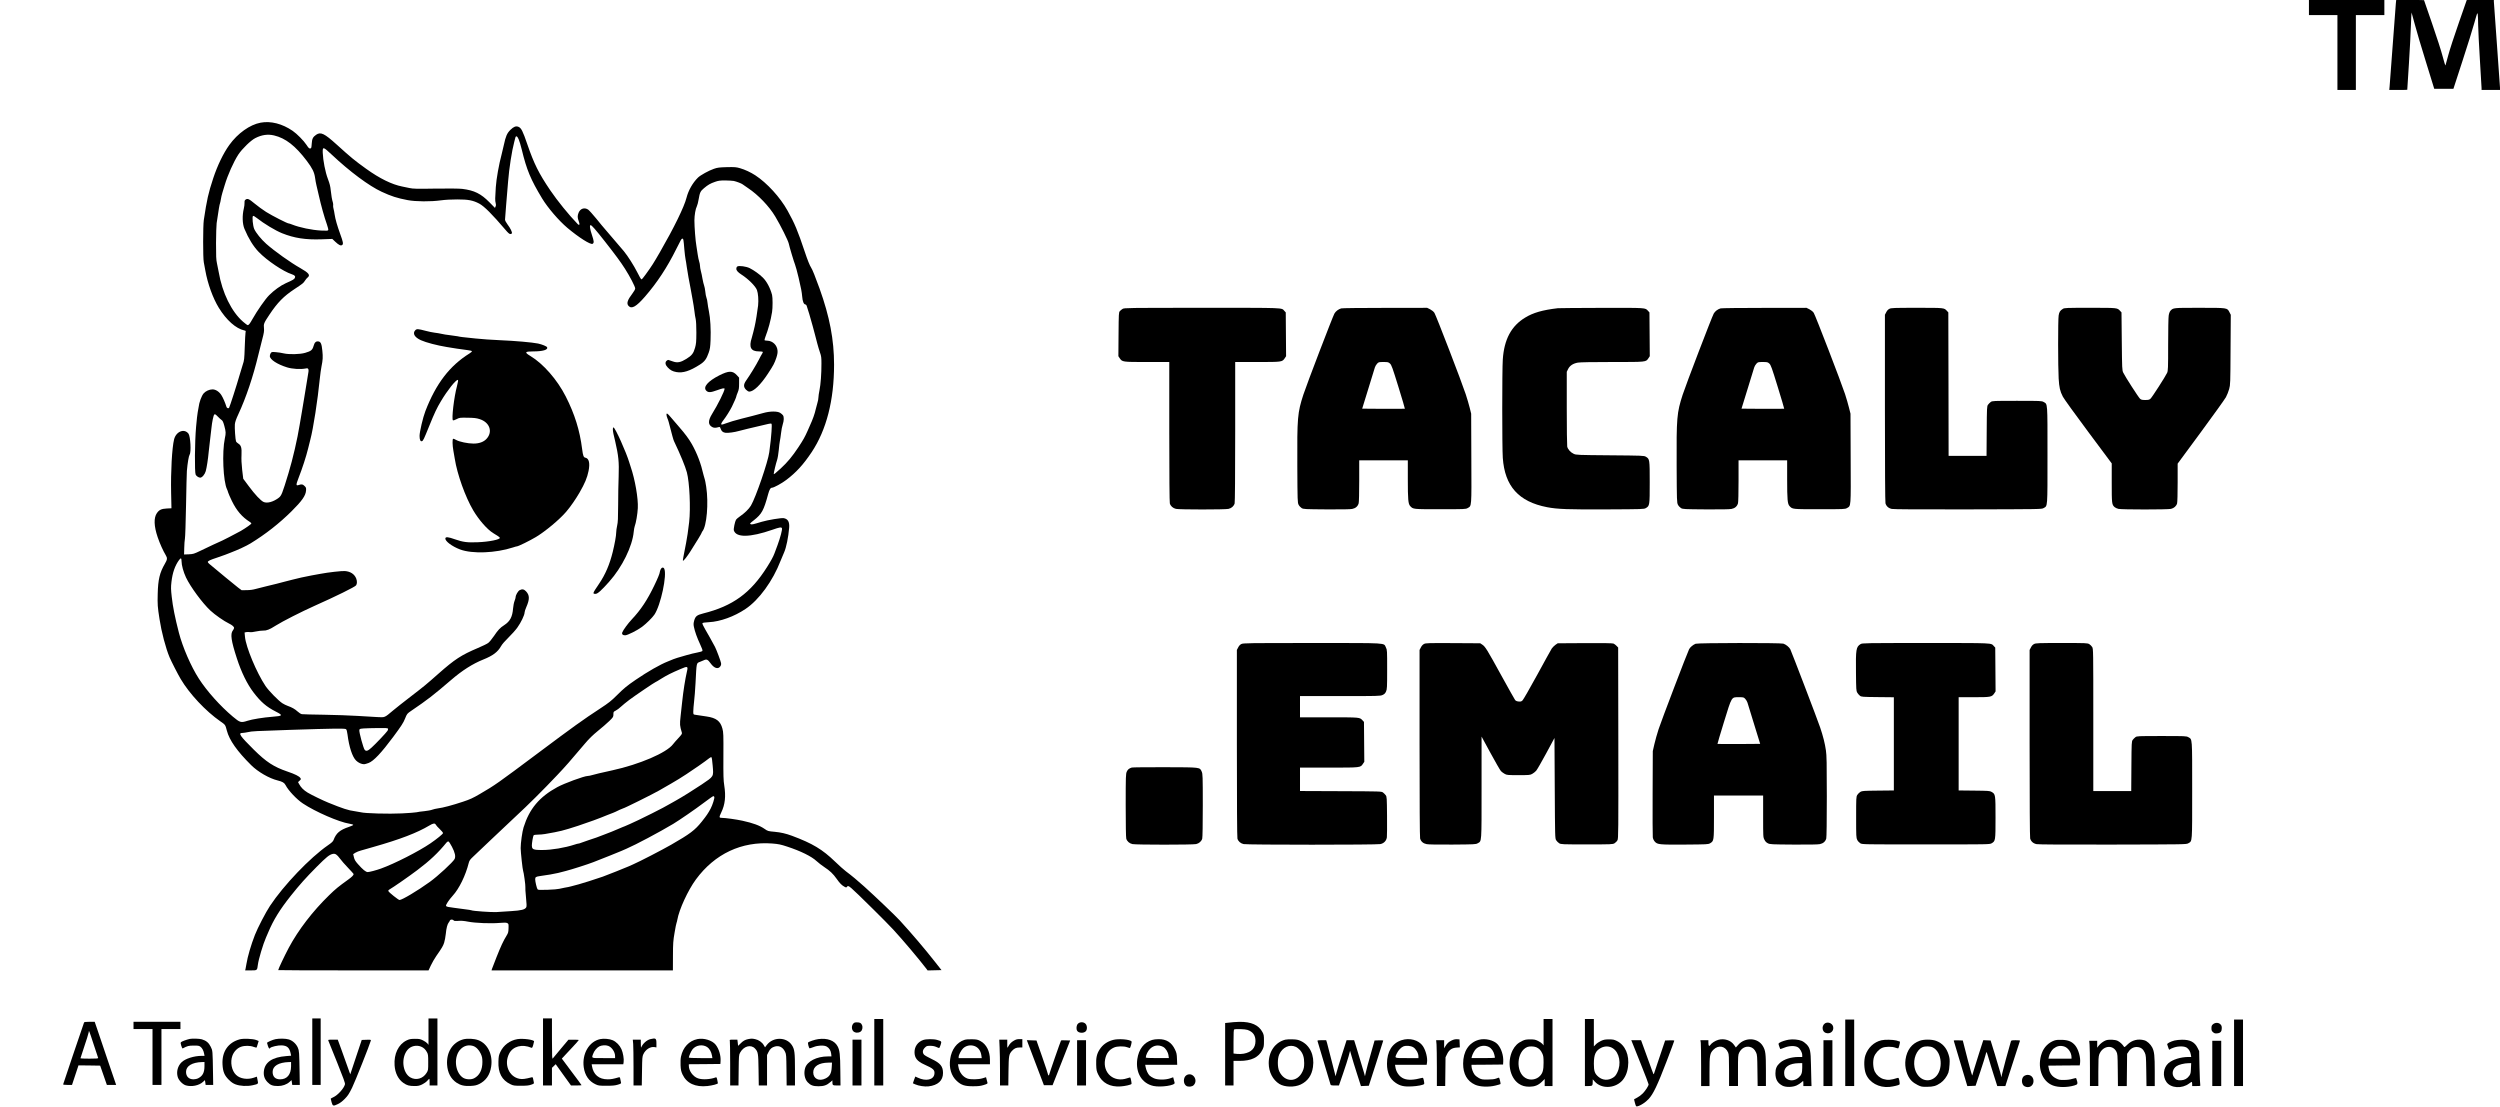 <?xml version="1.0" standalone="no"?>
<!DOCTYPE svg PUBLIC "-//W3C//DTD SVG 20010904//EN"
 "http://www.w3.org/TR/2001/REC-SVG-20010904/DTD/svg10.dtd">
<svg version="1.0" xmlns="http://www.w3.org/2000/svg"
 width="4475pt" height="1981pt" viewBox="0 0 4475 1981"
 preserveAspectRatio="xMidYMid meet">
<g transform="translate(0,1981) scale(0.1,-0.1)"
fill="#000000" stroke="none">
<path d="M41330 19675 l0 -135 255 0 255 0 0 -670 0 -670 165 0 165 0 0 670 0
670 255 0 255 0 0 135 0 135 -675 0 -675 0 0 -135z"/>
<path d="M42886 19753 c-4 -32 -29 -366 -56 -743 -27 -377 -52 -713 -56 -747
l-6 -63 161 0 c89 0 161 1 161 3 0 2 13 215 30 473 16 258 33 569 36 692 4
122 9 220 11 218 2 -2 28 -97 58 -212 30 -115 121 -422 202 -681 l146 -473
172 0 171 0 162 498 c89 273 186 583 214 687 51 182 53 188 60 145 3 -25 7
-111 7 -191 1 -80 15 -358 31 -619 17 -261 30 -489 30 -507 l0 -33 165 0 165
0 0 38 c0 20 -25 370 -55 777 -30 407 -55 752 -55 768 l0 27 -242 0 -243 0
-142 -408 c-79 -224 -163 -483 -188 -577 -25 -93 -48 -177 -51 -185 -3 -8 -25
62 -49 155 -24 94 -109 359 -189 589 -80 231 -146 421 -146 423 0 2 -112 3
-249 3 l-249 0 -6 -57z"/>
<path d="M4665 17614 c-192 -35 -411 -191 -561 -400 -107 -149 -211 -365 -287
-594 -88 -267 -114 -384 -169 -750 -15 -104 -16 -678 0 -755 6 -33 18 -98 27
-145 42 -238 136 -497 242 -670 137 -222 306 -372 457 -405 26 -5 28 -9 21
-38 -3 -18 -10 -135 -14 -262 -7 -211 -10 -237 -35 -310 -14 -44 -42 -136 -62
-205 -44 -156 -171 -550 -183 -569 -11 -17 -40 -8 -47 16 -23 75 -63 167 -93
213 -39 60 -101 100 -156 100 -58 0 -123 -30 -160 -72 -38 -45 -80 -159 -90
-248 -4 -30 -11 -71 -16 -90 -5 -19 -18 -136 -29 -260 -24 -267 -28 -811 -8
-855 12 -27 54 -55 82 -55 34 0 83 59 99 117 17 61 42 221 52 338 4 39 15 138
25 220 10 83 22 179 25 215 11 108 35 224 50 239 12 12 21 8 63 -35 26 -27 58
-56 71 -64 17 -11 29 -39 47 -105 28 -106 29 -127 9 -220 -53 -247 -30 -776
39 -914 7 -14 16 -39 20 -56 4 -16 34 -84 66 -151 84 -173 183 -289 323 -377
15 -10 27 -22 27 -27 0 -10 -92 -76 -190 -134 -59 -35 -374 -196 -384 -196 -5
0 -172 -79 -341 -160 -113 -54 -125 -58 -205 -62 l-85 -3 3 118 c1 65 7 139
12 165 6 26 14 292 20 592 5 300 12 579 15 620 12 143 34 270 49 292 31 44 15
327 -20 375 -74 99 -222 41 -258 -102 -37 -150 -61 -577 -53 -956 l6 -277 -83
-4 c-97 -5 -137 -24 -178 -83 -58 -84 -53 -233 14 -430 38 -113 99 -247 146
-325 30 -49 28 -76 -16 -150 -94 -161 -123 -285 -129 -540 -5 -190 -2 -232 32
-450 35 -231 112 -523 180 -685 31 -73 151 -309 200 -390 157 -265 445 -573
711 -758 89 -62 87 -59 115 -166 44 -169 184 -369 436 -618 121 -120 322 -236
473 -273 86 -21 120 -41 142 -84 48 -95 200 -256 311 -329 224 -149 644 -331
830 -361 37 -6 69 -15 70 -21 1 -5 -33 -22 -76 -36 -164 -55 -230 -111 -277
-237 -9 -24 -36 -49 -99 -92 -320 -221 -793 -715 -1038 -1085 -74 -111 -222
-396 -270 -520 -70 -180 -131 -388 -152 -520 -5 -33 -12 -72 -16 -88 l-7 -27
101 0 c116 0 114 -2 127 102 11 93 94 370 144 483 5 11 23 54 41 95 94 224
208 408 404 655 163 204 265 318 463 518 176 177 228 219 289 232 45 9 74 -10
128 -83 25 -35 91 -110 146 -167 54 -57 99 -106 99 -110 0 -20 -28 -49 -92
-96 -185 -133 -231 -171 -347 -284 -293 -285 -551 -621 -721 -939 -77 -145
-190 -383 -190 -401 0 -3 605 -5 1345 -5 l1346 0 41 88 c22 48 66 123 96 167
107 154 122 180 142 240 11 33 24 105 30 160 9 100 29 176 54 205 7 8 16 23
19 32 8 22 50 24 67 3 9 -11 27 -13 84 -9 51 5 100 1 176 -14 129 -25 410 -36
564 -22 84 7 115 7 135 -3 25 -12 26 -16 24 -91 -2 -70 -5 -85 -36 -135 -58
-94 -101 -187 -180 -386 -41 -105 -78 -200 -82 -212 l-6 -23 1623 0 1623 0 1
258 c1 232 4 272 29 417 15 88 30 167 35 175 4 8 10 33 14 55 32 185 191 530
333 723 338 459 819 685 1368 643 110 -9 150 -17 265 -55 241 -79 436 -175
526 -259 34 -31 96 -80 138 -107 102 -67 158 -120 223 -212 55 -79 94 -118
143 -143 24 -13 30 -13 40 0 29 35 23 40 475 -405 132 -130 292 -292 355 -360
168 -182 451 -517 590 -698 l25 -33 124 3 124 3 -118 150 c-190 241 -406 495
-628 738 -80 87 -436 427 -637 608 -114 103 -228 198 -330 274 -36 27 -121
103 -190 170 -230 222 -405 327 -775 465 -110 40 -195 60 -310 71 -115 10
-122 12 -176 50 -91 63 -208 106 -399 148 -110 24 -304 51 -367 51 -53 0 -54
9 -12 98 69 143 84 288 53 485 -14 85 -17 173 -15 522 2 390 1 425 -18 494
-35 133 -110 191 -282 216 -52 8 -112 17 -134 20 -22 3 -55 8 -72 11 -33 5
-33 5 -33 62 0 32 7 109 14 172 8 63 20 212 26 330 20 385 14 356 82 384 24
10 58 24 77 32 42 18 64 6 112 -61 61 -85 130 -108 169 -58 16 21 21 37 17 64
-4 31 -83 241 -108 289 -51 96 -133 243 -177 317 -30 51 -52 99 -49 106 4 10
36 16 119 20 200 10 451 101 652 236 242 161 490 502 630 866 15 39 43 106 63
150 37 83 75 269 89 436 9 106 -21 160 -97 174 -41 8 -287 -33 -394 -65 -155
-47 -178 -52 -198 -43 -19 9 -13 16 59 72 140 110 175 174 254 466 23 84 42
115 70 115 31 0 173 77 253 138 178 134 307 275 455 497 266 399 402 930 402
1568 0 445 -79 859 -260 1363 -75 208 -129 343 -151 374 -24 36 -64 134 -114
285 -126 376 -179 504 -308 735 -133 239 -367 495 -577 632 -83 54 -186 102
-273 127 -69 20 -94 22 -235 19 -137 -4 -167 -7 -233 -30 -91 -31 -241 -114
-285 -157 -94 -92 -172 -229 -205 -360 -41 -163 -223 -535 -474 -971 -119
-206 -141 -242 -259 -405 -49 -69 -64 -85 -78 -85 -4 0 -35 55 -69 123 -63
125 -170 293 -243 382 -40 49 -218 257 -324 379 -30 33 -105 124 -167 201 -63
77 -129 150 -147 163 -67 44 -141 19 -172 -58 -21 -53 -20 -89 3 -148 24 -61
14 -86 -20 -51 -159 164 -361 414 -491 605 -204 302 -289 473 -408 819 -83
242 -109 294 -160 315 -45 18 -84 3 -143 -54 -61 -60 -85 -115 -118 -271 -12
-55 -29 -129 -39 -165 -49 -182 -95 -441 -105 -590 -13 -191 -14 -247 -3 -282
8 -29 8 -44 -1 -64 l-11 -26 -98 100 c-152 155 -273 215 -489 241 -51 6 -234
8 -475 5 -343 -6 -403 -4 -468 10 -41 9 -100 22 -130 27 -184 36 -403 143
-645 317 -206 148 -271 201 -529 435 -220 199 -285 230 -366 175 -59 -41 -74
-70 -80 -161 -5 -75 -7 -82 -27 -85 -18 -3 -31 10 -67 65 -47 72 -170 198
-248 251 -185 127 -390 180 -573 146z m240 -228 c207 -49 383 -186 587 -456
100 -133 134 -202 148 -303 5 -40 16 -99 24 -132 8 -33 27 -114 42 -180 40
-180 100 -395 146 -523 16 -46 27 -90 24 -99 -6 -14 -22 -15 -129 -10 -166 9
-383 54 -519 108 -26 11 -53 19 -60 19 -25 0 -294 137 -404 206 -60 38 -153
106 -207 151 -101 84 -126 95 -162 69 -15 -10 -19 -25 -18 -57 1 -24 -4 -69
-12 -99 -31 -127 -27 -277 11 -367 74 -176 159 -313 256 -414 149 -154 439
-349 591 -398 54 -18 69 -36 55 -66 -11 -24 -36 -39 -161 -94 -92 -41 -213
-128 -299 -215 -70 -70 -214 -277 -298 -426 -47 -84 -67 -110 -86 -110 -7 0
-44 27 -82 60 -207 178 -374 519 -437 890 -7 41 -21 111 -31 155 -15 67 -17
127 -17 365 1 157 6 317 11 355 38 256 51 333 60 355 5 14 12 48 16 75 4 28
16 79 27 115 11 36 29 97 41 135 54 182 159 417 244 548 69 104 223 254 304
295 116 59 223 74 335 48z m4379 -69 c13 -29 38 -111 55 -182 89 -368 159
-536 366 -879 101 -166 297 -395 450 -524 207 -174 418 -308 453 -286 28 18
25 46 -12 157 -36 105 -46 177 -24 177 19 0 86 -76 254 -290 196 -250 281
-365 362 -492 85 -133 182 -319 182 -351 0 -16 -19 -51 -49 -90 -91 -119 -110
-180 -69 -224 55 -59 137 -12 292 166 218 251 398 524 560 851 91 181 92 185
110 188 18 4 22 -15 36 -193 6 -71 16 -149 21 -173 5 -24 16 -89 23 -145 8
-56 22 -138 30 -182 9 -44 25 -129 36 -190 10 -60 28 -157 39 -215 11 -58 25
-147 31 -198 5 -50 16 -116 23 -144 7 -33 12 -126 12 -243 -1 -167 -4 -200
-24 -271 -28 -100 -58 -138 -155 -198 -101 -63 -161 -75 -241 -46 -33 11 -67
23 -77 26 -9 4 -25 -3 -38 -16 -29 -29 -21 -73 23 -118 47 -49 85 -69 154 -82
118 -21 240 18 420 133 85 54 120 102 158 212 24 67 29 103 34 225 8 184 -4
400 -29 515 -10 50 -22 118 -25 152 -3 35 -12 78 -20 96 -7 18 -17 66 -20 107
-4 41 -14 90 -21 108 -8 19 -20 73 -29 120 -8 48 -21 112 -30 142 -8 30 -15
71 -15 91 0 20 -7 56 -15 79 -8 24 -19 77 -25 119 -5 42 -16 112 -24 156 -17
92 -36 342 -36 460 1 96 20 208 44 253 9 18 24 74 32 125 21 123 32 145 95
198 72 61 114 85 198 114 59 21 89 25 183 25 62 -1 131 -5 153 -9 50 -11 139
-45 157 -60 7 -6 51 -36 98 -68 182 -121 378 -325 488 -510 98 -164 230 -430
241 -483 9 -49 97 -342 112 -375 9 -21 42 -139 64 -235 44 -187 57 -255 64
-336 7 -91 29 -143 59 -144 7 0 16 -10 21 -22 15 -37 77 -248 110 -371 11 -42
29 -110 40 -150 10 -39 29 -110 41 -157 12 -47 34 -119 48 -160 23 -64 26 -92
26 -195 1 -183 -14 -380 -35 -480 -10 -49 -19 -108 -19 -130 0 -23 -8 -68 -19
-101 -10 -32 -23 -81 -29 -109 -16 -77 -54 -184 -103 -290 -10 -22 -30 -67
-44 -100 -48 -108 -76 -158 -163 -290 -110 -166 -195 -268 -316 -380 -100 -92
-126 -112 -126 -98 0 23 41 194 59 245 11 32 25 113 31 180 6 68 15 142 20
164 5 23 15 86 21 140 6 55 19 125 30 156 23 69 25 136 4 165 -8 12 -31 31
-50 43 -51 32 -183 31 -302 -3 -48 -13 -134 -36 -190 -51 -57 -14 -149 -38
-205 -52 -117 -30 -210 -58 -283 -85 -28 -11 -56 -19 -63 -19 -22 0 -13 27 26
77 48 61 117 171 153 243 41 84 79 171 79 184 0 6 11 38 25 71 21 50 25 77 25
163 l0 102 -41 45 c-76 82 -143 81 -313 -4 -207 -105 -297 -211 -233 -275 36
-35 75 -34 193 9 98 36 134 42 134 25 0 -41 -120 -283 -225 -452 -74 -121 -72
-193 7 -234 30 -15 58 -15 114 1 18 6 24 1 33 -28 16 -46 41 -68 88 -74 44 -6
162 10 238 32 28 8 98 26 158 40 94 22 209 49 370 87 29 8 51 8 57 2 6 -6 6
-58 0 -139 -9 -122 -14 -172 -40 -370 -22 -170 -241 -808 -328 -955 -37 -62
-115 -138 -205 -199 -26 -18 -54 -42 -62 -54 -19 -30 -47 -165 -39 -191 40
-132 289 -128 689 11 131 46 163 51 172 27 9 -23 -29 -165 -79 -302 -22 -59
-47 -124 -54 -145 -23 -61 -59 -129 -133 -246 -294 -467 -613 -699 -1145 -832
-111 -28 -138 -50 -160 -127 -13 -49 -14 -69 -5 -113 17 -83 56 -194 111 -311
38 -81 48 -111 40 -121 -6 -7 -46 -19 -89 -27 -43 -7 -130 -29 -193 -47 -63
-19 -137 -41 -165 -48 -27 -8 -59 -19 -70 -24 -11 -6 -56 -24 -100 -41 -136
-53 -363 -183 -575 -328 -162 -111 -211 -152 -336 -276 -104 -104 -148 -138
-305 -241 -294 -192 -489 -332 -1094 -785 -745 -557 -781 -583 -1058 -744
-121 -71 -176 -96 -300 -137 -189 -63 -362 -109 -448 -119 -36 -5 -83 -16
-103 -24 -21 -9 -84 -20 -139 -26 -56 -5 -120 -14 -142 -20 -22 -5 -139 -14
-260 -20 -234 -12 -667 0 -735 20 -19 5 -70 14 -114 20 -107 13 -211 47 -471
153 -94 38 -300 138 -368 179 -70 42 -120 92 -153 153 l-19 35 28 26 c26 24
27 28 14 47 -20 32 -96 70 -235 117 -242 83 -376 170 -600 392 -248 246 -283
298 -204 298 20 1 66 7 102 15 73 17 122 19 750 40 794 26 983 28 1003 13 12
-9 20 -37 27 -93 29 -226 86 -402 154 -469 39 -39 97 -66 144 -66 11 0 46 10
79 22 91 34 229 181 443 469 146 197 181 252 210 325 36 89 36 89 115 143 286
194 392 276 710 549 197 170 386 290 575 366 171 68 260 135 318 238 19 35 72
96 133 155 56 54 128 135 161 181 63 88 128 222 128 267 0 15 13 57 30 95 63
144 62 214 -4 285 -37 39 -69 44 -114 21 -29 -15 -72 -89 -72 -124 0 -12 -9
-44 -20 -71 -11 -28 -22 -88 -26 -133 -12 -151 -54 -230 -158 -298 -77 -50
-107 -82 -187 -199 -35 -52 -80 -106 -101 -121 -20 -15 -104 -56 -185 -90
-297 -126 -413 -202 -703 -458 -226 -200 -253 -222 -500 -412 -124 -95 -265
-207 -313 -247 -157 -132 -143 -126 -282 -119 -66 3 -226 13 -355 21 -129 8
-399 18 -600 21 -201 3 -379 7 -395 10 -18 2 -51 23 -78 48 -50 45 -99 73
-178 101 -26 9 -69 30 -95 47 -72 47 -243 222 -301 308 -159 237 -351 696
-368 882 l-7 76 30 7 c17 3 45 3 64 0 19 -4 67 1 113 12 44 9 100 16 125 15
60 -3 115 19 230 92 117 74 456 246 690 351 382 170 725 339 744 367 20 28 20
78 1 126 -33 77 -102 122 -201 130 -56 4 -297 -23 -434 -49 -30 -5 -102 -19
-160 -29 -126 -24 -251 -51 -340 -75 -36 -9 -101 -26 -145 -37 -44 -11 -109
-28 -145 -38 -36 -9 -119 -30 -185 -45 -66 -15 -151 -37 -190 -48 -46 -13
-101 -21 -160 -21 l-90 -1 -63 47 c-49 38 -364 296 -514 423 -16 13 -28 28
-28 34 0 19 42 39 165 79 66 22 131 45 145 51 14 5 57 22 95 37 134 51 281
119 360 167 269 165 514 357 735 576 184 183 251 278 258 367 4 49 2 56 -26
84 -33 33 -52 36 -101 19 -55 -19 -56 -2 -8 122 70 179 136 383 172 529 8 36
27 108 40 160 53 200 131 703 170 1095 8 77 21 172 29 210 25 124 28 172 16
287 -12 122 -28 160 -70 166 -44 7 -70 -18 -87 -81 -21 -73 -44 -92 -150 -123
-95 -28 -290 -32 -388 -9 -33 8 -94 18 -136 21 -72 6 -77 5 -93 -17 -9 -13
-16 -37 -16 -53 0 -61 131 -147 308 -202 93 -29 241 -38 329 -21 35 7 43 6 51
-10 10 -19 10 -23 -28 -243 -10 -63 -31 -187 -45 -275 -14 -88 -33 -196 -40
-240 -8 -44 -26 -152 -41 -240 -41 -255 -123 -612 -200 -865 -111 -367 -126
-404 -175 -441 -97 -74 -208 -104 -272 -74 -51 24 -152 131 -264 282 l-99 133
-19 159 c-12 109 -16 194 -12 267 6 128 -6 172 -58 204 -18 11 -36 28 -40 38
-12 32 -27 247 -21 306 4 43 22 94 62 180 138 296 265 674 359 1066 18 74 49
198 69 275 31 116 36 150 31 200 -8 77 -3 91 99 244 144 216 253 327 446 455
152 100 161 108 187 149 14 23 37 50 50 60 52 41 20 82 -130 167 -177 100
-461 302 -611 435 -92 82 -184 196 -216 267 -24 56 -40 221 -21 232 7 5 35
-10 67 -36 129 -102 334 -226 455 -274 218 -87 420 -118 703 -108 l194 7 54
-51 c64 -60 98 -76 123 -58 24 17 17 55 -35 196 -53 146 -88 267 -100 350 -5
36 -14 82 -20 104 -6 21 -9 47 -7 58 3 10 1 33 -4 51 -17 54 -29 128 -39 222
-6 67 -19 118 -50 200 -47 121 -88 334 -93 472 -3 112 7 109 161 -35 320 -302
669 -561 892 -664 174 -81 277 -114 465 -150 149 -28 413 -30 600 -4 72 10
186 16 290 16 198 0 281 -16 394 -75 88 -47 233 -192 467 -467 47 -56 72 -78
89 -78 12 0 25 6 28 13 8 21 -27 92 -78 159 -27 36 -45 71 -45 86 0 15 9 133
20 262 11 129 27 319 35 421 18 233 68 552 109 704 8 28 17 62 20 78 10 43 35
33 60 -26z m-6034 -7556 c0 -69 33 -188 79 -287 80 -169 292 -457 437 -593 80
-75 248 -192 331 -231 58 -28 93 -58 93 -80 0 -10 -10 -30 -22 -45 -48 -62
-31 -183 72 -500 79 -245 184 -460 297 -608 131 -172 232 -259 399 -344 135
-69 129 -78 -60 -93 -160 -12 -365 -45 -446 -72 -117 -38 -133 -34 -263 75
-226 190 -463 455 -608 680 -140 217 -290 563 -357 822 -70 272 -108 461 -128
643 -15 133 -16 169 -5 265 19 167 63 292 138 395 13 18 29 30 34 27 5 -4 9
-28 9 -54z m9046 -1972 c-32 -140 -64 -342 -86 -549 -6 -52 -18 -163 -27 -247
-17 -158 -16 -166 23 -300 5 -18 -8 -36 -63 -95 -38 -40 -81 -90 -97 -111
-115 -152 -597 -359 -1086 -466 -227 -50 -289 -65 -349 -82 -35 -11 -77 -19
-92 -19 -61 0 -420 -132 -544 -200 -320 -174 -500 -389 -603 -720 -24 -76 -52
-278 -52 -371 0 -68 35 -393 44 -407 10 -17 45 -269 40 -289 -3 -11 2 -93 11
-181 12 -122 14 -166 5 -182 -22 -41 -86 -58 -271 -69 -96 -6 -214 -13 -264
-17 -84 -5 -426 19 -447 32 -4 3 -59 12 -121 19 -61 7 -146 19 -187 25 -41 7
-90 14 -108 16 -18 3 -35 11 -38 19 -7 18 51 106 120 182 116 127 230 361 287
588 11 42 24 60 83 115 38 36 180 171 316 300 135 129 333 316 440 415 215
198 499 480 745 741 148 156 225 244 499 568 69 82 137 148 230 224 72 58 164
138 204 177 69 68 72 73 72 118 0 45 2 47 43 68 23 11 65 43 92 69 28 26 96
82 152 124 100 75 456 316 466 316 3 0 50 27 103 61 102 63 178 102 347 174
127 55 136 51 113 -46z m-5350 -1024 c3 -8 -1 -24 -10 -37 -25 -37 -215 -238
-285 -300 -66 -61 -97 -71 -123 -40 -23 26 -102 315 -96 353 3 22 9 24 78 30
41 3 155 6 253 7 147 2 179 0 183 -13z m5811 -660 c17 -201 25 -188 -196 -337
-143 -96 -360 -231 -456 -284 -11 -6 -38 -21 -60 -34 -22 -13 -65 -36 -95 -53
-30 -16 -68 -38 -85 -47 -35 -21 -339 -173 -435 -218 -36 -16 -105 -48 -153
-71 -49 -23 -91 -41 -94 -41 -3 0 -19 -6 -36 -14 -62 -28 -133 -58 -197 -83
-36 -13 -103 -40 -150 -58 -101 -40 -143 -55 -270 -96 -52 -17 -110 -37 -128
-45 -18 -8 -39 -14 -47 -14 -8 0 -41 -8 -72 -19 -171 -56 -408 -96 -573 -96
-198 0 -205 7 -179 178 6 40 16 78 21 85 7 7 36 12 77 12 36 0 93 5 126 11
278 48 320 59 595 148 163 53 393 137 520 191 41 17 87 35 101 39 14 5 34 13
45 19 26 15 132 62 138 62 18 0 518 248 641 318 151 86 320 184 355 207 19 12
80 51 135 86 101 64 356 242 409 286 16 13 34 22 40 20 7 -2 16 -61 23 -152z
m29 -560 c8 -20 -32 -146 -66 -210 -44 -82 -74 -127 -158 -232 -123 -154 -211
-220 -547 -413 -162 -93 -572 -305 -686 -354 -24 -11 -57 -26 -74 -33 -47 -22
-403 -163 -465 -185 -164 -56 -355 -117 -430 -137 -47 -13 -107 -29 -135 -36
-27 -8 -79 -19 -115 -24 -36 -6 -81 -16 -100 -21 -19 -6 -112 -14 -205 -17
-146 -5 -172 -4 -183 9 -13 17 -42 137 -42 178 0 41 12 48 90 59 113 14 258
40 320 55 30 8 93 24 140 36 99 25 396 120 490 157 182 71 451 178 500 200 30
14 73 32 94 41 163 70 585 294 836 444 111 67 398 264 540 372 91 69 171 125
178 125 7 1 15 -6 18 -14z m-4985 -497 c6 -13 38 -48 70 -78 33 -31 59 -63 59
-72 0 -16 -108 -104 -225 -184 -209 -143 -643 -364 -885 -451 -86 -31 -207
-63 -238 -63 -34 0 -89 45 -176 144 -46 52 -61 78 -71 122 l-13 55 39 25 c22
13 65 31 97 39 31 8 77 21 102 29 25 7 81 24 125 36 479 136 785 254 1000 383
70 42 100 46 116 15z m289 -395 c55 -105 70 -175 47 -220 -29 -56 -299 -305
-443 -409 -219 -158 -499 -325 -543 -324 -20 1 -190 136 -198 158 -4 9 0 20
12 26 83 49 354 237 505 351 221 166 376 312 523 494 10 12 25 21 34 19 9 -2
37 -44 63 -95z"/>
<path d="M13198 15040 c-11 -7 -18 -23 -18 -40 0 -32 29 -65 95 -107 121 -78
247 -204 274 -274 22 -59 31 -179 21 -277 -11 -100 -45 -307 -62 -377 -5 -22
-16 -65 -23 -96 -7 -31 -20 -79 -28 -105 -56 -170 -17 -244 127 -244 36 0 67
-4 70 -8 3 -5 -3 -20 -12 -33 -9 -13 -37 -64 -62 -114 -43 -85 -151 -263 -226
-369 -47 -67 -47 -115 0 -162 20 -20 44 -34 58 -34 78 1 201 119 333 320 101
154 117 185 151 284 19 58 25 93 22 130 -8 98 -86 174 -182 178 -26 0 -49 4
-51 8 -2 4 4 29 14 56 55 143 96 295 121 449 12 69 12 262 0 305 -33 126 -96
244 -166 312 -62 61 -157 129 -234 168 -62 31 -191 49 -222 30z"/>
<path d="M7433 13898 c-53 -56 -12 -127 102 -178 93 -42 290 -93 460 -121 33
-5 114 -18 180 -29 66 -11 153 -23 194 -27 41 -5 76 -13 78 -19 2 -7 -17 -25
-42 -40 -357 -222 -601 -541 -791 -1034 -43 -110 -104 -372 -104 -442 0 -69
16 -105 43 -95 22 8 34 34 131 274 96 236 135 319 209 442 116 195 264 381
301 381 11 0 6 -36 -14 -111 -53 -194 -100 -595 -72 -613 6 -4 35 6 64 21 52
27 57 28 197 26 115 -2 157 -6 213 -24 183 -56 244 -227 127 -354 -51 -56
-132 -85 -233 -85 -101 0 -253 32 -309 64 -26 15 -51 25 -57 21 -14 -9 -12
-116 5 -210 8 -44 19 -109 25 -145 44 -281 189 -685 331 -926 101 -170 247
-337 353 -404 31 -19 70 -44 88 -55 17 -11 33 -25 35 -31 10 -31 -196 -73
-397 -80 -185 -8 -265 3 -405 52 -123 44 -169 48 -173 17 -7 -49 118 -143 263
-198 219 -82 635 -66 948 36 31 11 62 19 68 19 26 0 229 100 343 168 172 104
421 312 540 451 80 94 168 221 239 343 96 167 137 265 162 388 28 138 8 224
-55 237 -34 6 -44 32 -60 155 -42 336 -133 626 -294 943 -153 300 -401 584
-634 724 -108 65 -98 81 51 81 171 0 269 28 251 73 -6 18 -90 52 -163 68 -102
21 -421 49 -671 59 -146 6 -346 20 -445 31 -99 11 -205 22 -235 25 -30 3 -71
10 -90 15 -19 4 -80 13 -135 19 -55 6 -125 17 -155 25 -30 7 -84 16 -120 20
-36 4 -108 19 -160 33 -140 37 -161 38 -187 10z"/>
<path d="M11930 12387 c0 -13 7 -42 16 -63 9 -22 20 -52 24 -69 59 -229 82
-315 94 -340 120 -253 200 -448 231 -560 48 -180 69 -641 41 -890 -22 -182
-33 -259 -55 -375 -48 -241 -61 -314 -57 -317 9 -9 67 63 131 162 114 179 205
329 205 339 0 5 6 17 13 25 78 95 113 505 68 798 -10 67 -22 126 -25 131 -3 5
-12 38 -21 73 -49 215 -114 386 -210 558 -56 98 -120 184 -236 317 -48 55
-111 128 -140 163 -61 73 -79 84 -79 48z"/>
<path d="M10970 12126 c0 -20 5 -57 11 -83 6 -27 19 -84 30 -128 61 -265 72
-375 63 -630 -5 -121 -9 -353 -9 -515 -1 -241 -4 -308 -18 -368 -9 -40 -17
-97 -17 -125 0 -55 -27 -204 -62 -347 -55 -223 -132 -404 -245 -570 -119 -176
-120 -180 -62 -180 36 0 101 58 241 215 234 261 418 635 442 898 4 37 11 80
17 95 23 59 51 222 56 327 9 174 -50 512 -128 740 -6 17 -17 50 -24 75 -55
185 -250 618 -282 628 -9 2 -13 -8 -13 -32z"/>
<path d="M11824 9615 c-7 -19 -14 -40 -14 -47 0 -21 -39 -117 -98 -238 -125
-260 -240 -434 -401 -605 -70 -74 -156 -192 -172 -234 -13 -32 9 -54 52 -53
43 1 221 91 302 152 78 59 181 161 220 217 114 166 232 719 176 825 -16 30
-48 22 -65 -17z"/>
<path d="M20095 14281 c-16 -10 -39 -28 -50 -41 -19 -21 -20 -38 -23 -414 l-3
-392 23 -35 c47 -69 47 -69 491 -69 l397 0 0 -1247 c0 -791 4 -1261 10 -1284
13 -48 56 -86 110 -98 60 -14 880 -14 940 0 54 12 97 50 110 98 6 23 10 493
10 1284 l0 1247 398 0 c443 0 443 0 490 69 l23 35 -3 392 -3 392 -25 27 c-55
59 41 55 -1472 55 -1339 0 -1394 -1 -1423 -19z"/>
<path d="M24008 14290 c-51 -15 -98 -51 -122 -93 -30 -52 -499 -1276 -556
-1452 -105 -325 -112 -408 -108 -1275 3 -632 4 -656 23 -695 11 -22 36 -48 55
-60 33 -19 54 -20 443 -23 269 -2 427 1 461 8 61 12 101 47 116 101 6 19 10
191 10 401 l0 368 435 0 435 0 0 -337 c0 -367 7 -442 42 -481 55 -58 43 -57
538 -57 439 0 456 1 490 20 74 44 71 -5 67 890 l-3 800 -26 105 c-14 58 -47
168 -72 245 -68 209 -531 1412 -560 1455 -15 23 -45 47 -77 64 l-53 26 -755
-1 c-416 0 -768 -4 -783 -9z m872 -987 c28 -25 44 -70 151 -416 66 -214 119
-391 116 -393 -2 -2 -175 -3 -384 -2 l-380 3 108 350 c60 193 114 366 119 387
6 20 23 50 39 67 28 30 32 31 115 31 79 0 88 -2 116 -27z"/>
<path d="M27885 14293 c-273 -32 -441 -80 -586 -169 -247 -150 -375 -389 -399
-749 -13 -182 -13 -1578 0 -1760 35 -508 284 -786 794 -884 181 -35 383 -43
1076 -39 638 3 656 4 690 23 69 41 70 46 70 460 0 414 -1 419 -70 460 -34 19
-55 20 -640 25 -586 5 -606 6 -650 26 -57 26 -107 82 -117 131 -4 21 -8 331
-8 688 l0 650 24 49 c30 61 89 100 175 115 40 7 260 11 617 11 618 0 599 -2
647 69 l23 35 -3 392 -3 392 -25 27 c-54 58 -15 55 -832 54 -414 -1 -766 -4
-783 -6z"/>
<path d="M30798 14290 c-51 -15 -98 -51 -122 -93 -31 -53 -499 -1276 -556
-1452 -105 -325 -112 -409 -108 -1275 3 -632 4 -656 23 -695 11 -22 36 -48 55
-60 33 -19 54 -20 443 -23 269 -2 427 1 461 8 61 12 101 47 116 101 6 19 10
191 10 401 l0 368 435 0 435 0 0 -337 c0 -367 7 -442 42 -481 55 -58 43 -57
538 -57 439 0 456 1 490 20 74 44 71 -5 67 890 l-3 800 -27 107 c-14 58 -46
168 -71 245 -68 207 -531 1410 -560 1453 -15 23 -45 47 -77 64 l-53 26 -755
-1 c-416 0 -768 -4 -783 -9z m872 -987 c28 -25 44 -69 151 -417 66 -213 118
-390 116 -392 -2 -2 -175 -3 -384 -2 l-380 3 108 350 c60 193 114 366 119 387
6 20 23 50 39 67 28 30 32 31 115 31 79 0 88 -2 116 -27z"/>
<path d="M33820 14282 c-23 -11 -43 -33 -57 -62 l-23 -44 0 -1671 c0 -1061 4
-1683 10 -1704 15 -53 55 -89 114 -101 35 -7 469 -10 1366 -8 1302 3 1315 3
1350 23 74 43 70 -11 70 950 0 961 4 907 -70 950 -34 19 -51 20 -477 20 -430
0 -442 -1 -469 -21 -15 -11 -37 -33 -48 -48 -20 -27 -21 -41 -24 -472 l-3
-444 -339 0 -340 0 -2 1284 -3 1284 -25 27 c-52 56 -42 55 -537 55 -416 0
-461 -2 -493 -18z"/>
<path d="M36925 14281 c-49 -30 -65 -55 -75 -117 -13 -75 -12 -931 0 -1129 10
-163 24 -225 75 -325 18 -36 223 -320 454 -630 l421 -565 0 -348 c0 -372 2
-389 51 -434 13 -12 44 -26 69 -32 60 -14 880 -14 940 0 54 12 97 50 110 98 6
21 10 182 10 374 l0 338 413 560 c228 309 430 592 451 629 20 37 46 103 58
146 21 77 22 97 25 704 l4 625 -23 45 c-42 82 -30 80 -536 80 -476 0 -470 1
-520 -52 -14 -16 -26 -46 -32 -84 -6 -32 -10 -268 -10 -524 0 -428 -2 -468
-19 -505 -28 -62 -269 -437 -297 -462 -21 -19 -37 -23 -94 -23 -57 0 -73 4
-94 23 -28 26 -269 400 -300 467 -20 43 -21 65 -26 562 l-5 516 -25 27 c-52
56 -42 55 -537 55 -428 0 -460 -1 -488 -19z"/>
<path d="M22220 8282 c-23 -11 -43 -33 -57 -62 l-23 -44 0 -1671 c0 -1069 4
-1683 10 -1706 13 -48 56 -86 110 -98 64 -15 2381 -15 2449 0 63 13 107 59
116 121 3 24 5 197 3 385 -3 327 -4 343 -24 369 -11 15 -33 37 -48 48 -27 21
-38 21 -757 24 l-729 3 0 209 0 210 518 0 c577 0 562 -2 610 70 l23 34 -3 357
-3 357 -25 27 c-53 56 -36 55 -600 55 l-520 0 0 190 0 190 718 0 c689 0 719 1
760 20 33 15 47 29 62 62 18 40 20 68 20 393 0 344 0 352 -22 395 -44 87 68
80 -1323 80 -1151 0 -1232 -1 -1265 -18z"/>
<path d="M25490 8283 c-23 -12 -43 -34 -57 -63 l-23 -44 0 -1671 c0 -1061 4
-1683 10 -1704 15 -54 55 -89 116 -101 34 -7 194 -10 466 -8 394 3 415 4 448
23 74 43 70 -17 70 1000 l0 910 160 -294 c88 -162 172 -308 187 -324 16 -16
46 -39 68 -50 37 -21 54 -22 245 -22 192 0 208 1 246 22 22 12 54 37 71 56 16
18 97 158 179 310 l149 277 5 -898 c5 -880 5 -898 25 -932 12 -19 36 -43 55
-55 34 -19 50 -20 495 -20 444 0 461 1 495 20 19 12 43 36 53 55 16 33 17 132
15 1742 l-3 1707 -29 30 c-15 16 -40 35 -55 41 -18 7 -176 10 -512 8 l-486 -3
-41 -28 c-22 -16 -51 -45 -65 -65 -13 -20 -131 -233 -261 -472 -131 -239 -249
-446 -264 -459 -21 -19 -33 -22 -71 -18 -30 3 -50 12 -61 27 -9 12 -120 209
-246 438 -257 468 -288 517 -340 552 l-38 25 -485 3 c-448 2 -489 1 -521 -15z"/>
<path d="M30352 8287 c-44 -17 -99 -62 -117 -98 -30 -57 -498 -1284 -546
-1431 -26 -81 -61 -203 -76 -270 l-28 -123 -3 -750 c-2 -412 0 -769 3 -793 4
-27 17 -55 36 -77 47 -53 82 -56 546 -53 389 3 410 4 443 23 69 41 70 45 70
473 l0 382 440 0 440 0 0 -373 c0 -367 0 -373 23 -417 15 -32 34 -51 62 -65
38 -19 63 -20 458 -23 276 -2 437 1 471 8 61 12 101 47 116 101 6 21 10 313
10 753 0 599 -3 736 -16 823 -18 126 -51 257 -104 413 -43 130 -511 1353 -534
1399 -21 39 -79 86 -125 100 -55 16 -1523 14 -1569 -2z m889 -988 c16 -17 33
-47 39 -67 5 -21 59 -194 119 -387 l108 -350 -380 -3 c-209 -1 -382 0 -384 2
-2 2 50 179 116 392 143 464 131 444 267 444 83 0 87 -1 115 -31z"/>
<path d="M33305 8281 c-81 -50 -88 -90 -83 -514 3 -301 4 -324 23 -356 11 -19
33 -43 48 -55 27 -20 42 -21 318 -24 l289 -3 0 -834 0 -834 -282 -3 c-264 -3
-285 -4 -318 -23 -19 -12 -43 -36 -55 -55 -19 -33 -20 -51 -20 -400 0 -345 1
-367 20 -405 11 -22 36 -48 55 -60 35 -20 48 -20 1175 -20 1128 0 1140 0 1175
20 69 41 70 46 70 460 0 414 -1 419 -70 460 -33 19 -55 20 -312 23 l-278 3 0
835 0 834 273 0 c304 0 320 3 365 69 l23 35 -3 392 -3 392 -25 27 c-54 58 18
55 -1217 55 -1090 0 -1139 -1 -1168 -19z"/>
<path d="M36410 8282 c-23 -11 -43 -33 -57 -62 l-23 -44 0 -1671 c0 -1061 4
-1683 10 -1704 15 -53 55 -89 114 -101 35 -7 469 -10 1366 -8 1302 3 1315 3
1350 23 74 43 70 -11 70 950 0 961 4 907 -70 950 -34 19 -51 20 -477 20 -430
0 -442 -1 -469 -21 -15 -11 -37 -33 -48 -48 -20 -27 -21 -41 -24 -472 l-3
-444 -339 0 -340 0 0 1273 c0 1252 0 1273 -20 1305 -11 18 -34 41 -52 52 -32
19 -52 20 -493 20 -418 0 -463 -2 -495 -18z"/>
<path d="M20259 6071 c-50 -16 -71 -33 -90 -74 -17 -40 -19 -74 -19 -602 0
-339 4 -574 10 -596 13 -48 56 -86 110 -98 61 -14 1079 -14 1140 0 54 12 97
50 110 98 6 22 10 257 10 596 0 529 -2 562 -19 602 -37 81 -11 78 -656 80
-313 1 -582 -2 -596 -6z"/>
<path d="M5590 985 l0 -595 75 0 75 0 0 595 0 595 -75 0 -75 0 0 -595z"/>
<path d="M7670 1344 l0 -237 -20 26 c-11 14 -46 38 -78 54 -50 25 -68 28 -147
28 -77 -1 -98 -5 -146 -28 -147 -71 -230 -243 -216 -446 9 -140 67 -253 160
-317 61 -42 103 -54 197 -54 62 0 86 5 135 28 33 16 75 45 92 65 18 21 35 37
38 37 3 0 5 -27 5 -60 l0 -60 70 0 70 0 0 600 0 600 -80 0 -80 0 0 -236z
m-132 -269 c47 -20 78 -50 105 -100 20 -36 22 -56 22 -181 0 -139 0 -141 -30
-190 -65 -104 -189 -138 -291 -79 -141 83 -168 352 -49 493 57 68 159 92 243
57z"/>
<path d="M9720 980 l0 -600 80 0 80 0 0 158 0 158 33 32 34 33 137 -191 137
-190 94 0 c52 0 95 2 95 5 0 3 -79 111 -177 240 l-176 236 25 27 c14 15 82 88
151 162 70 74 127 138 127 143 0 4 -42 7 -92 6 l-93 0 -132 -157 c-73 -86
-139 -166 -147 -177 -14 -18 -15 19 -16 348 l0 367 -80 0 -80 0 0 -600z"/>
<path d="M15650 975 l0 -595 80 0 80 0 0 595 0 595 -80 0 -80 0 0 -595z"/>
<path d="M27630 1334 l0 -237 -20 26 c-11 14 -46 38 -78 54 -49 24 -69 28
-142 28 -70 0 -95 -5 -141 -27 -79 -36 -133 -89 -173 -168 -104 -208 -53 -486
108 -597 59 -40 112 -55 194 -55 93 1 156 26 219 86 l53 52 0 -63 0 -63 70 0
70 0 0 600 0 600 -80 0 -80 0 0 -236z m-132 -269 c51 -22 81 -52 108 -110 21
-44 24 -65 24 -170 0 -128 -15 -182 -63 -233 -65 -70 -178 -87 -261 -38 -182
107 -159 478 34 555 38 15 116 13 158 -4z"/>
<path d="M28370 970 l0 -600 64 0 c71 0 76 5 76 83 l0 37 37 -41 c118 -130
346 -126 481 8 60 61 100 150 113 256 28 213 -49 390 -200 464 -48 24 -68 28
-141 28 -71 0 -94 -5 -144 -28 -32 -15 -74 -43 -92 -63 l-34 -35 0 245 0 246
-80 0 -80 0 0 -600z m501 75 c118 -77 154 -279 78 -433 -24 -49 -42 -71 -76
-92 -87 -55 -186 -49 -262 16 -66 57 -81 101 -81 235 1 167 32 233 132 284 68
34 148 31 209 -10z"/>
<path d="M33030 965 l0 -595 80 0 80 0 0 595 0 595 -80 0 -80 0 0 -595z"/>
<path d="M39990 965 l0 -595 80 0 80 0 0 595 0 595 -80 0 -80 0 0 -595z"/>
<path d="M1505 1508 c-33 -92 -375 -1103 -375 -1109 0 -5 36 -9 79 -9 l80 0
58 175 58 175 194 -2 194 -3 60 -172 60 -173 83 0 83 0 -146 428 c-80 235
-166 489 -191 565 l-47 137 -93 0 c-65 0 -94 -4 -97 -12z m175 -403 c39 -121
74 -226 77 -232 4 -10 -32 -13 -156 -13 -89 0 -161 3 -161 6 0 3 31 99 69 212
39 114 73 225 77 247 8 47 -1 69 94 -220z"/>
<path d="M2390 1455 l0 -65 170 0 170 0 0 -500 0 -500 80 0 80 0 0 500 0 500
170 0 170 0 0 65 0 65 -420 0 -420 0 0 -65z"/>
<path d="M22085 1514 c-11 -2 -50 -6 -87 -9 l-68 -7 0 -559 0 -559 75 0 75 0
0 220 0 220 108 0 c212 0 343 64 409 198 25 51 28 67 28 162 0 94 -3 110 -27
155 -67 127 -201 187 -413 184 -44 -1 -89 -3 -100 -5z m244 -139 c99 -34 144
-97 144 -200 0 -124 -72 -201 -211 -226 -31 -6 -85 -8 -119 -4 l-63 7 0 213
c0 161 3 215 13 218 29 12 196 6 236 -8z"/>
<path d="M15271 1484 c-31 -39 -28 -103 5 -135 31 -29 88 -32 127 -6 32 21 45
75 27 118 -16 38 -37 49 -94 49 -36 0 -48 -5 -65 -26z"/>
<path d="M19295 1485 c-27 -26 -34 -89 -15 -124 24 -45 119 -51 156 -10 28 31
26 100 -5 133 -34 36 -101 37 -136 1z"/>
<path d="M32695 1503 c-88 -20 -96 -155 -11 -183 77 -25 145 32 130 109 -10
51 -66 86 -119 74z"/>
<path d="M39613 1476 c-23 -20 -28 -32 -28 -71 0 -39 5 -51 29 -72 25 -21 37
-24 75 -20 58 6 81 33 81 94 0 33 -6 50 -25 68 -33 34 -93 34 -132 1z"/>
<path d="M3395 1213 c-56 -12 -145 -46 -155 -58 -9 -11 -8 -26 5 -65 9 -28 20
-49 23 -48 86 46 110 52 199 52 77 1 96 -2 120 -20 32 -23 58 -72 67 -126 l7
-38 -53 0 c-137 -1 -290 -50 -356 -113 -70 -66 -98 -171 -71 -264 17 -61 87
-133 145 -151 102 -30 235 -4 306 61 l36 33 7 -43 6 -43 68 0 67 0 -3 197 c-7
429 -6 414 -41 486 -36 72 -80 109 -158 133 -44 13 -173 17 -219 7z m265 -488
c0 -113 -32 -175 -112 -216 -21 -11 -58 -19 -84 -19 -83 0 -134 50 -134 133 0
105 107 171 288 176 l42 1 0 -75z"/>
<path d="M4295 1207 c-211 -56 -325 -221 -312 -452 7 -128 34 -194 111 -271
44 -44 77 -67 121 -84 81 -31 209 -38 307 -16 105 24 104 22 88 94 l-12 60
-56 -19 c-113 -39 -244 -19 -315 49 -81 76 -110 230 -67 346 28 75 89 137 155
159 66 23 162 22 225 -2 37 -14 52 -16 55 -8 2 7 10 34 19 61 9 27 16 51 16
52 0 1 -21 10 -47 19 -64 22 -223 28 -288 12z"/>
<path d="M4932 1209 c-51 -10 -152 -54 -152 -67 0 -4 7 -29 16 -55 16 -46 27
-57 39 -37 14 22 145 52 209 48 100 -6 139 -44 161 -154 l6 -31 -87 -7 c-251
-19 -384 -110 -401 -272 -8 -79 12 -139 66 -195 52 -54 94 -69 188 -69 77 0
156 28 205 73 l36 33 7 -43 6 -43 68 0 67 0 -3 197 c-6 395 -8 414 -32 470
-30 69 -94 127 -162 147 -56 17 -166 19 -237 5z m278 -486 c-1 -148 -72 -233
-196 -233 -86 0 -134 47 -134 133 0 106 106 170 293 176 l37 1 0 -77z"/>
<path d="M8290 1205 c-190 -54 -302 -231 -287 -455 10 -143 67 -251 169 -320
73 -48 140 -64 254 -58 71 4 101 10 149 33 121 58 196 165 217 313 32 216 -62
409 -230 473 -75 28 -198 34 -272 14z m173 -116 c55 -15 110 -69 143 -141 24
-53 28 -76 29 -148 0 -140 -52 -242 -148 -291 -56 -29 -149 -23 -201 11 -148
100 -169 385 -38 513 60 59 135 78 215 56z"/>
<path d="M9260 1209 c-134 -23 -247 -108 -303 -227 -28 -59 -32 -79 -35 -173
-8 -204 62 -335 218 -408 50 -24 66 -26 185 -26 101 0 142 4 183 19 47 16 53
21 48 40 -3 11 -9 38 -12 59 -6 33 -10 38 -28 33 -119 -31 -167 -37 -221 -26
-187 39 -277 259 -183 447 67 134 231 179 400 108 13 -5 19 4 32 48 9 30 16
60 16 66 0 30 -202 57 -300 40z"/>
<path d="M10744 1210 c-200 -42 -328 -263 -295 -504 20 -145 93 -250 209 -304
53 -25 66 -27 197 -27 110 0 154 4 203 19 56 17 63 22 58 40 -3 12 -9 38 -12
59 -6 33 -10 38 -28 33 -98 -29 -139 -36 -198 -36 -158 0 -256 83 -282 238
l-5 32 283 0 283 0 6 37 c9 55 -10 169 -39 233 -31 69 -92 132 -157 160 -54
24 -161 34 -223 20z m143 -121 c65 -24 122 -109 123 -181 l0 -38 -205 0 c-228
0 -216 -5 -190 71 20 57 66 114 113 139 41 21 115 26 159 9z"/>
<path d="M11644 1210 c-66 -15 -141 -83 -167 -150 -3 -8 -6 20 -6 63 l-1 77
-71 0 -72 0 7 -77 c3 -42 6 -226 6 -410 l0 -333 74 0 74 0 4 258 c3 237 5 261
24 302 40 85 125 139 200 127 l34 -6 0 74 c0 89 -13 98 -106 75z"/>
<path d="M12483 1210 c-149 -31 -257 -145 -293 -312 -8 -34 -11 -95 -8 -156 4
-84 10 -109 35 -165 75 -159 228 -230 447 -207 89 10 186 36 186 50 0 5 -5 32
-11 60 -9 42 -14 50 -27 45 -96 -37 -238 -45 -317 -18 -89 30 -165 134 -165
225 l0 28 283 2 282 3 3 50 c7 100 -29 221 -88 295 -62 78 -212 124 -327 100z
m175 -142 c43 -29 75 -87 87 -155 l7 -43 -211 0 c-133 0 -211 4 -211 10 0 22
40 113 64 144 59 78 181 98 264 44z"/>
<path d="M13393 1210 c-57 -12 -91 -31 -139 -80 l-42 -41 -6 55 -7 56 -71 0
c-68 0 -70 -1 -64 -22 3 -13 6 -197 6 -410 l0 -388 74 0 75 0 3 273 c3 257 4
274 25 313 63 117 191 154 266 77 57 -61 61 -83 65 -385 l4 -278 74 0 74 0 0
273 0 273 26 52 c28 57 60 85 116 100 77 21 143 -14 182 -98 20 -42 21 -65 24
-322 l3 -278 75 0 74 0 0 283 c0 307 -7 366 -56 440 -98 149 -336 150 -449 1
l-31 -41 -23 39 c-29 51 -90 94 -152 107 -56 12 -66 12 -126 1z"/>
<path d="M14648 1210 c-61 -8 -174 -46 -184 -62 -7 -11 15 -96 26 -103 3 -2
35 8 71 22 78 32 186 37 236 10 45 -24 75 -72 81 -128 l5 -49 -66 0 c-198 0
-369 -88 -405 -208 -28 -92 -9 -198 46 -255 51 -54 98 -71 192 -71 96 0 150
18 213 74 l37 32 0 -30 c0 -57 6 -62 79 -62 l66 0 -3 262 c-2 293 -11 371 -50
441 -55 102 -182 149 -344 127z m240 -503 c-6 -111 -35 -164 -110 -201 -116
-58 -221 -7 -221 109 0 107 100 172 272 174 l64 1 -5 -83z"/>
<path d="M16525 1194 c-96 -34 -155 -117 -155 -218 0 -102 49 -164 170 -218
169 -76 195 -99 186 -173 -13 -104 -153 -135 -298 -65 -23 11 -43 20 -44 20
-1 0 -11 -27 -23 -61 l-20 -60 42 -19 c60 -27 170 -44 236 -36 169 19 261 103
261 239 0 119 -47 177 -206 252 -61 29 -121 63 -133 76 -33 36 -28 84 13 125
32 32 38 34 98 34 41 0 78 -7 107 -20 24 -11 47 -20 52 -20 4 0 16 25 26 56
20 64 19 65 -61 89 -62 19 -198 18 -251 -1z"/>
<path d="M17263 1196 c-136 -44 -230 -171 -255 -343 -23 -160 20 -303 119
-393 81 -74 142 -94 288 -94 97 0 134 4 193 22 59 18 72 26 68 40 -3 9 -10 36
-15 58 l-11 42 -61 -19 c-72 -23 -215 -25 -272 -5 -84 31 -146 112 -162 214
l-7 42 286 0 286 0 0 79 c0 153 -63 278 -170 336 -48 26 -67 30 -150 32 -60 2
-110 -2 -137 -11z m180 -110 c69 -25 112 -84 124 -171 l6 -45 -207 0 -206 0 0
23 c0 33 45 118 79 151 53 51 132 67 204 42z"/>
<path d="M18148 1182 c-48 -27 -77 -59 -103 -109 -14 -27 -15 -25 -15 50 l0
77 -72 0 -71 0 6 -137 c4 -75 7 -259 7 -410 l0 -273 74 0 75 0 3 258 c4 280 8
304 66 365 39 42 75 57 132 57 l50 0 0 75 0 75 -52 0 c-40 0 -65 -7 -100 -28z"/>
<path d="M19923 1195 c-107 -29 -186 -86 -241 -173 -49 -76 -65 -148 -60 -271
3 -94 7 -114 35 -173 72 -153 212 -228 403 -215 82 6 184 29 194 45 4 7 -8 78
-19 109 -3 9 -19 7 -59 -8 -235 -82 -439 91 -395 335 19 106 70 175 159 215
54 25 174 28 235 6 22 -8 43 -15 47 -15 13 0 42 110 32 120 -36 36 -235 51
-331 25z"/>
<path d="M20623 1195 c-146 -45 -239 -165 -265 -342 -35 -244 81 -437 290
-482 135 -28 392 11 378 57 -3 10 -10 35 -15 58 l-11 41 -57 -20 c-86 -29
-222 -28 -288 2 -27 12 -62 34 -77 48 -30 28 -62 98 -72 156 l-7 37 287 0 286
0 -4 103 c-3 90 -7 110 -36 171 -60 127 -154 187 -295 185 -40 0 -91 -6 -114
-14z m197 -124 c44 -23 88 -92 96 -153 l7 -48 -207 0 c-164 0 -206 3 -206 13
0 39 37 115 75 152 65 65 152 79 235 36z"/>
<path d="M23007 1200 c-180 -46 -297 -211 -297 -420 0 -159 72 -299 191 -373
95 -58 268 -63 381 -10 125 59 199 163 220 313 31 210 -55 392 -219 467 -44
21 -75 27 -147 29 -50 2 -108 -1 -129 -6z m189 -129 c22 -10 57 -38 77 -61 51
-60 72 -127 72 -230 -1 -72 -5 -95 -29 -148 -93 -204 -323 -202 -418 3 -33 72
-33 227 0 300 59 130 185 187 298 136z"/>
<path d="M25089 1191 c-169 -54 -262 -204 -262 -421 0 -163 50 -271 157 -344
80 -54 149 -70 285 -63 105 5 213 26 224 45 3 4 0 31 -6 60 -10 47 -14 53 -32
48 -151 -40 -252 -44 -327 -13 -79 33 -137 113 -151 210 l-6 37 283 0 283 0 6
37 c14 82 -20 219 -74 299 -73 107 -234 152 -380 105z m207 -126 c48 -28 94
-107 94 -162 l0 -33 -205 0 c-233 0 -224 -5 -181 85 25 54 76 108 116 124 49
19 130 13 176 -14z"/>
<path d="M25985 1186 c-53 -25 -80 -50 -114 -106 l-21 -35 0 73 0 72 -71 0
-72 0 7 -77 c3 -42 6 -226 6 -410 l0 -333 74 0 75 0 3 258 3 257 28 58 c38 76
86 109 168 115 l60 4 -3 72 -3 71 -45 3 c-31 1 -60 -5 -95 -22z"/>
<path d="M26469 1197 c-177 -50 -279 -207 -279 -427 0 -185 72 -312 213 -376
87 -40 245 -46 367 -15 46 11 85 23 88 26 8 7 -18 115 -27 115 -5 0 -28 -7
-52 -17 -30 -11 -77 -16 -149 -17 -96 -1 -110 2 -157 26 -28 15 -64 43 -78 62
-28 36 -55 112 -55 152 l0 24 283 2 282 3 3 52 c6 108 -34 233 -97 306 -69 78
-225 117 -342 84z m181 -127 c47 -24 85 -78 99 -140 6 -25 11 -48 11 -52 0 -5
-95 -8 -210 -8 l-210 0 6 28 c11 43 50 115 76 138 62 57 156 71 228 34z"/>
<path d="M30758 1197 c-57 -16 -121 -58 -144 -93 -22 -32 -34 -16 -34 44 l0
42 -71 0 -72 0 7 -46 c3 -26 6 -210 6 -410 l0 -364 75 0 75 0 0 258 c0 294 6
328 71 393 90 90 214 65 263 -53 13 -31 16 -87 16 -318 l0 -280 80 0 80 0 0
277 c0 260 1 279 21 320 39 80 115 121 192 103 49 -11 84 -42 111 -100 19 -42
21 -65 24 -322 l4 -278 74 0 74 0 0 278 c0 302 -7 356 -54 436 -89 152 -314
165 -440 25 l-44 -49 -35 49 c-58 81 -173 117 -279 88z"/>
<path d="M32020 1200 c-62 -10 -134 -34 -167 -55 -21 -14 -22 -16 -6 -62 9
-27 17 -50 19 -51 1 -2 33 9 71 24 88 36 190 39 243 9 41 -24 80 -93 80 -142
l0 -33 -67 0 c-136 -1 -259 -40 -333 -106 -58 -52 -80 -103 -80 -187 0 -107
38 -174 125 -220 61 -32 181 -30 255 4 30 15 68 38 83 53 15 14 30 26 33 26 2
0 4 -20 4 -45 l0 -45 73 0 73 0 -3 93 c-1 50 -5 184 -7 297 -4 239 -15 288
-77 355 -22 23 -61 52 -87 63 -57 24 -157 34 -232 22z m240 -500 c0 -95 -14
-134 -63 -177 -58 -51 -133 -65 -192 -37 -47 22 -69 59 -69 119 -2 107 95 171
262 174 l62 1 0 -80z"/>
<path d="M5879 1178 c5 -13 75 -187 156 -387 112 -278 145 -370 140 -390 -18
-73 -130 -197 -210 -232 -25 -11 -45 -23 -45 -26 0 -4 7 -33 16 -65 20 -68 28
-71 112 -31 36 16 82 51 123 93 55 56 77 89 132 201 52 106 313 763 335 842 4
16 -3 18 -79 15 l-84 -3 -102 -305 c-57 -168 -103 -307 -103 -310 0 -3 -22 58
-49 135 -26 77 -77 218 -112 313 l-63 172 -88 0 c-87 0 -87 0 -79 -22z"/>
<path d="M15260 790 l0 -410 80 0 80 0 0 410 0 410 -80 0 -80 0 0 -410z"/>
<path d="M33677 1189 c-133 -31 -241 -133 -287 -270 -29 -86 -25 -244 9 -331
61 -156 234 -252 422 -234 72 8 167 30 181 44 4 4 3 34 -3 66 -11 52 -14 57
-33 51 -123 -39 -174 -43 -252 -20 -63 19 -122 69 -154 131 -33 65 -40 189
-15 265 22 65 85 135 145 162 56 25 175 27 239 3 24 -9 46 -14 50 -11 9 5 36
113 30 120 -3 2 -31 11 -64 20 -64 16 -206 19 -268 4z"/>
<path d="M34362 1180 c-142 -51 -228 -165 -253 -334 -21 -143 24 -299 111
-386 23 -23 72 -56 108 -73 62 -30 75 -32 167 -31 113 1 160 14 242 70 57 39
113 114 139 184 9 25 19 90 21 147 5 84 2 113 -16 171 -38 126 -112 209 -226
251 -75 28 -217 29 -293 1z m237 -120 c166 -84 190 -405 40 -534 -141 -120
-330 -28 -369 180 -28 150 37 313 144 360 47 20 140 18 185 -6z"/>
<path d="M36770 1184 c-101 -37 -181 -117 -220 -221 -92 -246 -4 -508 197
-583 98 -37 256 -37 383 0 65 19 68 28 35 127 -3 8 -22 6 -67 -8 -42 -13 -93
-20 -152 -20 -78 -1 -95 2 -144 28 -70 35 -111 91 -127 170 l-12 58 282 3 282
2 6 41 c13 98 -29 247 -89 318 -59 68 -121 94 -234 98 -69 2 -107 -1 -140 -13z
m175 -105 c72 -20 135 -110 135 -193 l0 -26 -206 0 -206 0 6 32 c10 51 49 119
83 147 60 47 117 60 188 40z"/>
<path d="M37695 1188 c-42 -15 -102 -60 -131 -99 l-24 -33 0 62 0 62 -71 0
-72 0 6 -67 c4 -38 7 -220 7 -405 l0 -338 75 0 75 0 0 258 c0 207 3 267 15
303 55 156 236 190 307 57 22 -42 23 -53 26 -330 l3 -288 79 0 79 0 3 288 3
289 28 41 c36 56 96 86 157 80 63 -6 102 -36 131 -100 22 -50 23 -67 27 -325
l4 -273 74 0 74 0 0 263 c0 281 -8 353 -45 427 -30 58 -92 116 -142 129 -112
31 -222 3 -302 -77 -46 -46 -56 -51 -63 -37 -22 38 -72 85 -112 104 -47 23
-157 28 -211 9z"/>
<path d="M38923 1185 c-74 -20 -136 -53 -130 -70 3 -7 11 -31 18 -54 12 -40
22 -50 34 -32 3 5 35 19 71 31 84 28 189 25 231 -6 37 -28 60 -69 69 -122 l7
-42 -54 0 c-137 -1 -279 -46 -354 -111 -93 -82 -109 -236 -34 -339 79 -109
277 -121 404 -25 24 19 46 31 49 28 3 -4 6 -21 6 -40 l0 -33 76 0 c69 0 75 2
69 18 -4 9 -10 150 -14 312 l-6 295 -28 57 c-51 105 -135 149 -281 147 -44 0
-105 -7 -133 -14z m295 -498 c-2 -79 -7 -99 -27 -129 -38 -55 -84 -81 -149
-85 -67 -4 -97 9 -129 56 -43 63 -21 152 47 197 41 28 140 52 213 53 l49 1 -4
-93z"/>
<path d="M18400 1138 c11 -29 80 -210 153 -403 l133 -350 78 0 77 0 158 400
157 400 -79 3 c-44 2 -82 1 -84 -2 -7 -7 -213 -600 -213 -613 0 -20 -20 -15
-21 5 0 9 -46 150 -103 312 l-103 295 -87 3 -86 3 20 -53z"/>
<path d="M19280 785 l0 -405 80 0 80 0 0 405 0 405 -80 0 -80 0 0 -405z"/>
<path d="M23584 1173 c3 -10 55 -184 116 -388 61 -203 113 -378 116 -387 5
-15 17 -18 78 -18 l73 0 73 211 c40 116 85 256 100 311 l26 99 28 -98 c15 -54
58 -196 97 -316 l70 -218 70 3 71 3 129 400 c71 220 129 404 129 408 0 4 -35
7 -77 5 l-78 -3 -68 -240 c-38 -132 -77 -276 -86 -320 l-18 -80 -12 45 c-16
59 -92 312 -142 473 l-40 127 -68 0 -67 0 -82 -257 c-45 -142 -89 -287 -98
-323 l-17 -65 -69 270 c-38 148 -75 294 -83 323 l-16 52 -80 0 c-72 0 -80 -2
-75 -17z"/>
<path d="M29219 1143 c10 -27 80 -201 155 -388 75 -187 136 -347 136 -355 0
-27 -58 -116 -106 -164 -25 -26 -70 -59 -98 -73 -28 -14 -53 -27 -55 -29 -2
-2 5 -33 15 -68 17 -61 20 -65 44 -59 57 13 143 69 200 130 83 89 158 245 325
682 74 194 135 357 135 363 0 5 -36 8 -82 6 l-82 -3 -96 -285 c-53 -157 -100
-296 -104 -310 -5 -21 -13 -6 -44 85 -21 61 -72 201 -113 312 l-74 203 -87 0
-88 0 19 -47z"/>
<path d="M32640 780 l0 -410 80 0 80 0 0 410 0 410 -80 0 -80 0 0 -410z"/>
<path d="M34973 1178 c2 -7 58 -192 123 -411 l119 -398 74 3 74 3 83 248 c46
137 88 273 95 303 7 30 15 54 18 54 3 0 20 -52 38 -114 18 -63 59 -200 93
-305 l61 -191 72 0 73 0 127 395 c70 218 130 402 133 410 5 13 -7 15 -74 15
-68 0 -81 -3 -86 -17 -38 -126 -156 -562 -162 -599 l-7 -48 -23 90 c-13 50
-57 198 -98 330 l-74 239 -65 3 -66 3 -75 -233 c-41 -128 -84 -267 -96 -308
-12 -41 -23 -82 -26 -90 -3 -8 -37 107 -75 255 -38 149 -75 293 -82 320 l-13
50 -83 3 c-64 2 -82 0 -78 -10z"/>
<path d="M39600 775 l0 -405 80 0 80 0 0 405 0 405 -80 0 -80 0 0 -405z"/>
<path d="M21241 566 c-65 -36 -66 -161 -2 -196 37 -19 100 -12 126 14 90 90
-14 243 -124 182z"/>
<path d="M36238 554 c-61 -33 -60 -157 2 -189 79 -41 160 7 160 95 0 88 -84
137 -162 94z"/>
</g>
</svg>
